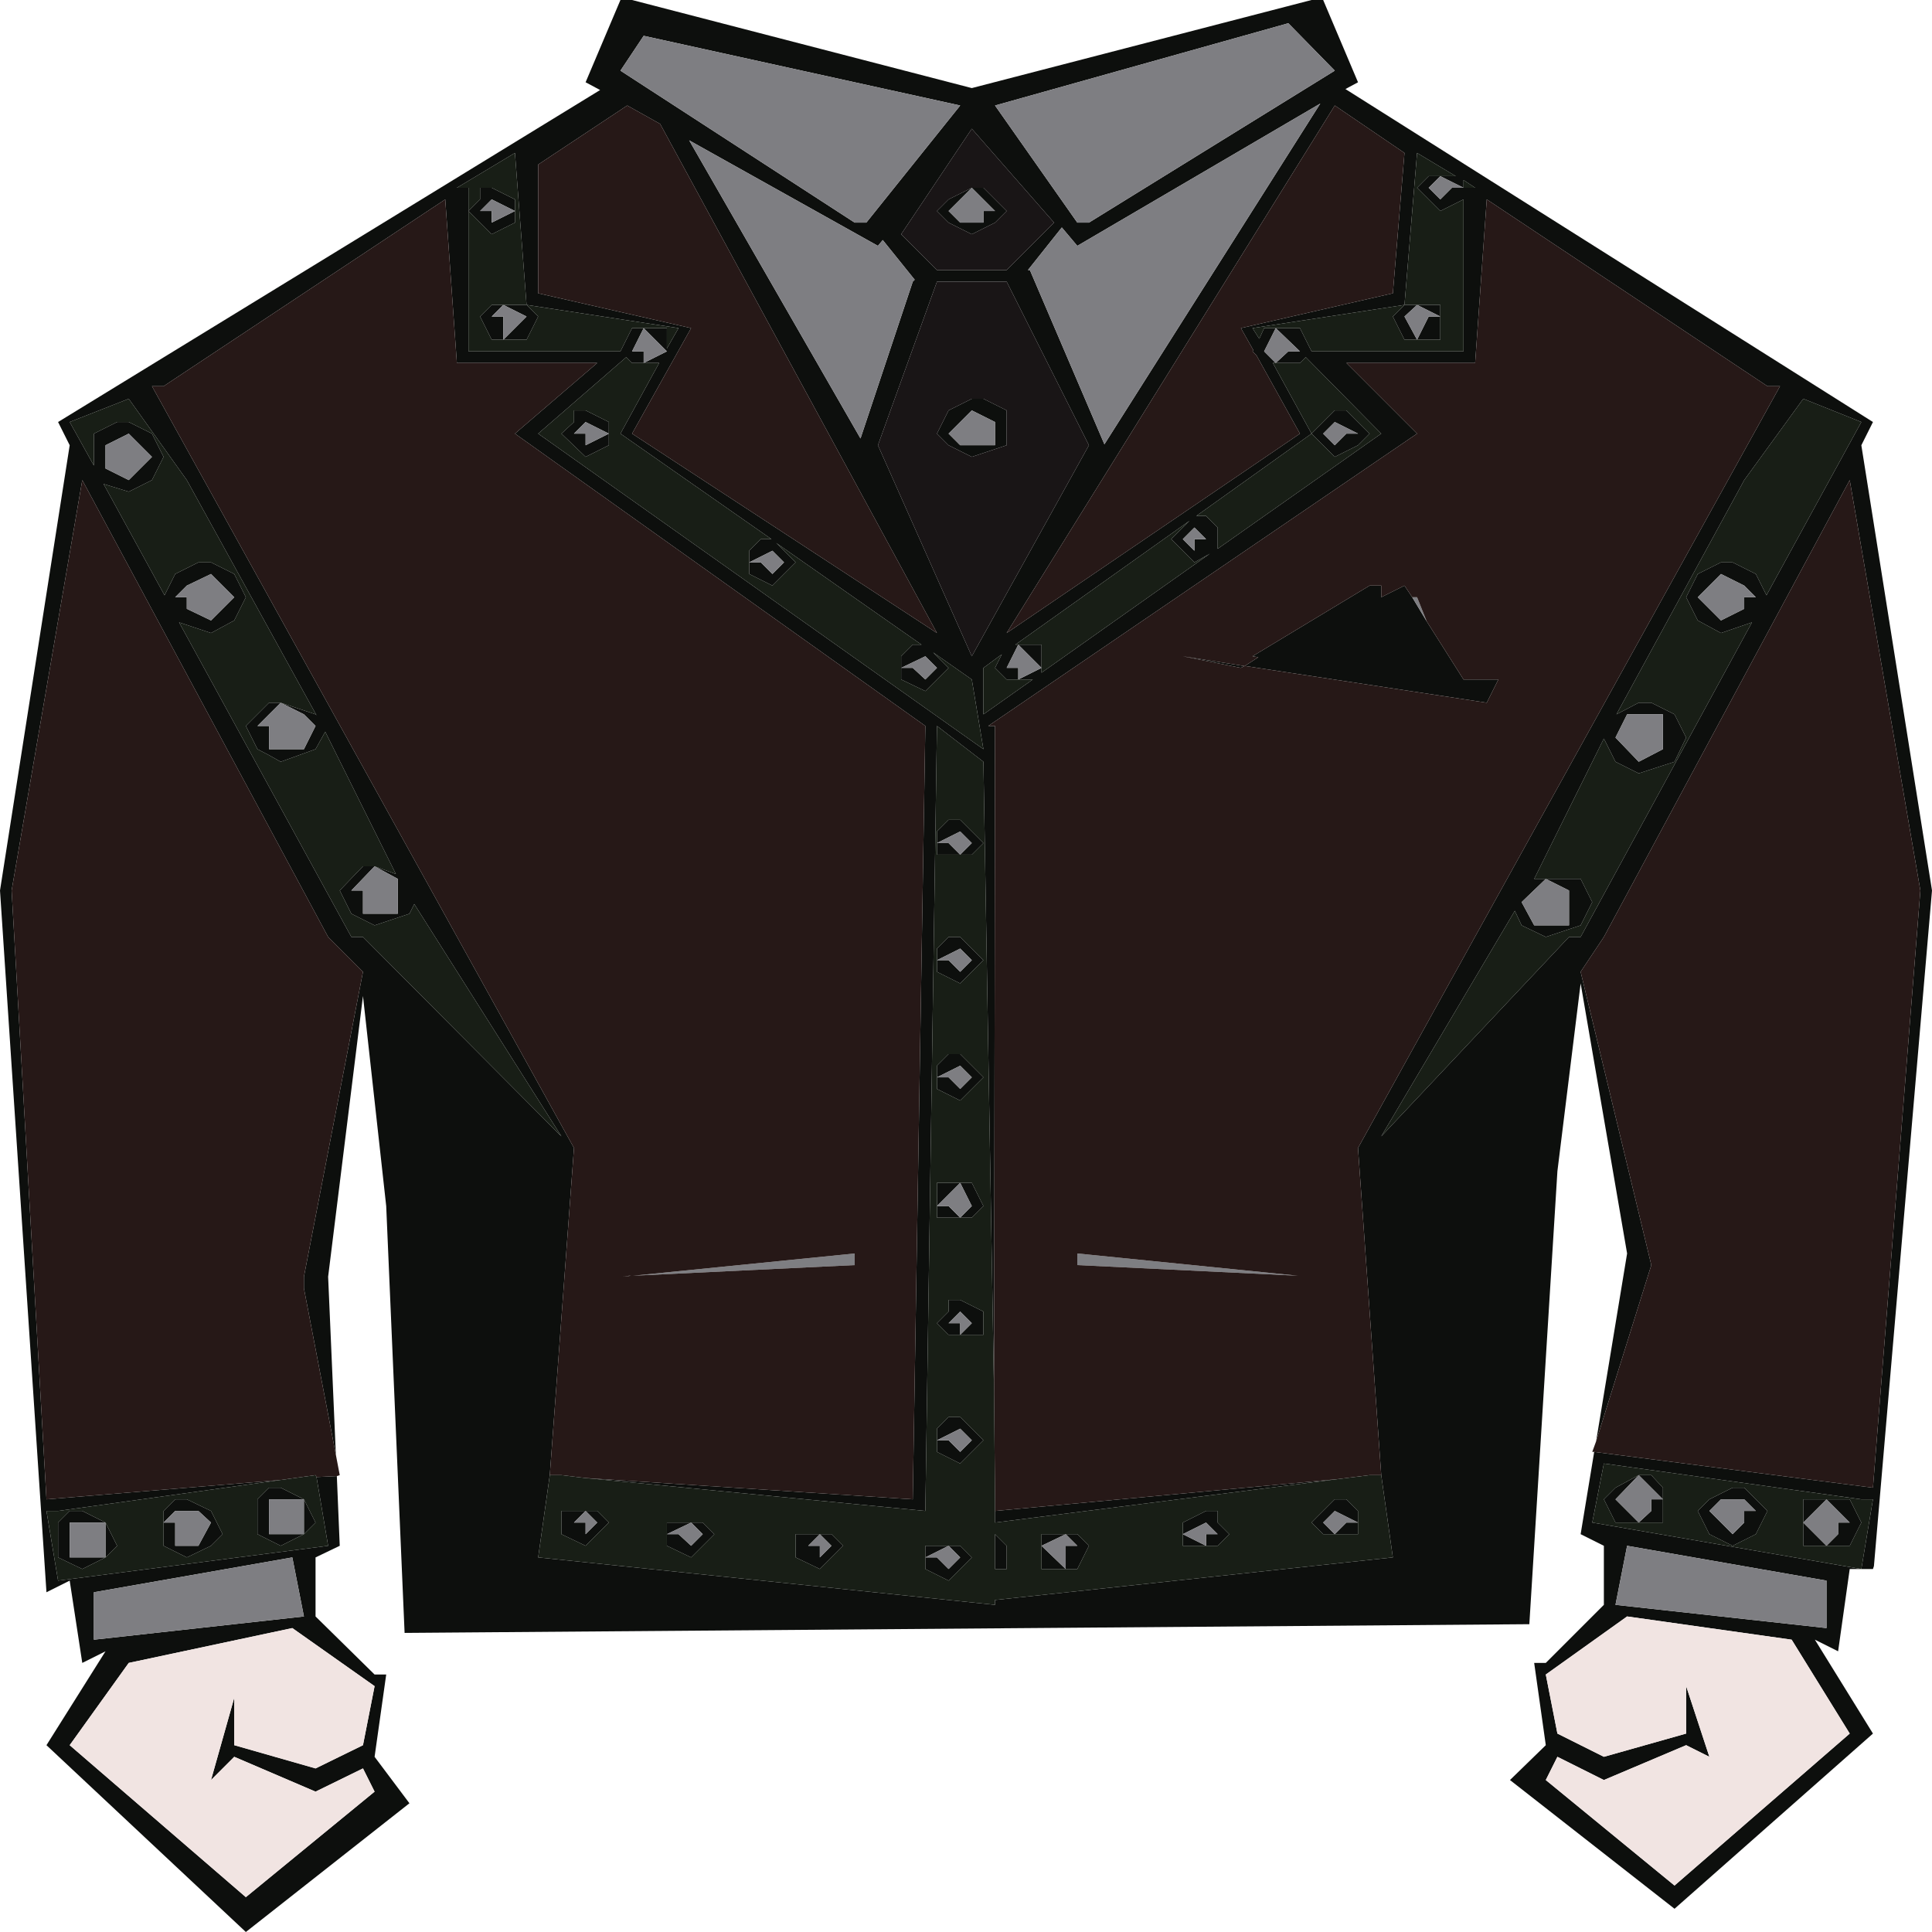 <?xml version="1.0" encoding="UTF-8" standalone="no"?>
<svg xmlns:xlink="http://www.w3.org/1999/xlink" height="99.8px" width="99.8px" xmlns="http://www.w3.org/2000/svg">
  <g transform="matrix(1.0, 0.0, 0.0, 1.0, 49.25, 49.9)">
    <path d="M-31.85 26.35 L-31.7 29.95 -32.95 30.55 -32.95 33.6 -29.9 36.6 -29.3 36.6 -29.9 40.85 -28.1 43.25 -36.55 49.9 -46.85 40.25 -43.8 35.4 -45.0 36.0 -45.65 31.75 -46.85 32.35 -49.25 -3.9 -45.65 -26.9 -46.25 -28.1 -18.25 -45.25 -19.0 -45.65 -17.2 -49.9 -16.6 -49.9 0.95 -45.35 18.5 -49.9 19.1 -49.9 20.9 -45.65 20.25 -45.3 47.5 -28.1 46.9 -26.9 50.55 -3.9 47.55 31.0 47.5 31.15 46.9 31.15 46.3 31.15 45.7 35.4 44.5 34.8 47.5 39.65 37.25 48.7 28.75 42.05 30.6 40.25 30.0 36.0 30.6 36.0 33.6 33.0 33.6 29.95 32.4 29.35 33.1 25.1 47.5 26.95 49.95 -3.9 46.3 -25.1 33.6 -1.5 32.4 0.3 36.05 15.45 33.2 24.55 34.8 14.85 32.4 0.9 31.2 10.6 29.75 34.0 -28.35 34.45 -29.3 12.4 -30.5 1.55 -32.3 16.05 -31.9 25.25 -33.55 16.65 -33.55 16.05 -30.5 0.3 -32.3 -1.5 -45.0 -25.1 -48.65 -3.9 -46.85 27.55 -34.75 26.55 -46.25 28.15 -46.85 28.15 -46.25 31.75 -32.3 29.95 -32.9 26.4 -31.85 26.35 M16.65 -32.95 L17.9 -32.95 18.5 -31.75 26.35 -31.75 26.35 -39.6 25.15 -39.0 23.95 -40.2 24.55 -40.8 25.15 -40.8 25.95 -40.8 23.95 -42.0 23.3 -34.15 15.45 -32.95 15.8 -32.4 16.05 -32.95 16.65 -32.95 16.05 -31.75 16.65 -31.15 17.3 -31.75 17.9 -31.75 16.65 -32.95 M46.9 31.15 L47.5 27.55 46.9 27.55 33.6 25.7 33.0 28.75 46.9 31.15 M16.65 -31.15 L16.5 -31.15 18.5 -27.5 12.55 -23.25 13.05 -23.25 13.65 -22.65 13.65 -21.55 22.1 -27.5 18.2 -31.45 17.9 -31.15 16.65 -31.15 M26.35 -40.2 L25.15 -40.8 24.55 -40.2 25.15 -39.6 25.75 -40.2 26.35 -40.2 26.95 -40.2 26.35 -40.6 26.35 -40.2 M23.95 -34.15 L25.15 -34.15 25.15 -33.55 23.95 -34.15 23.3 -33.55 23.95 -32.35 24.55 -33.55 25.15 -33.55 25.15 -32.35 23.95 -32.35 23.3 -32.35 22.7 -33.55 23.3 -34.15 23.95 -34.15 M20.9 -27.5 L19.7 -28.1 19.1 -27.5 19.7 -26.9 20.3 -27.5 20.9 -27.5 M20.3 -28.7 L21.5 -27.5 20.9 -26.9 19.7 -26.3 18.5 -27.5 19.7 -28.7 20.3 -28.7 M22.1 26.3 L20.9 9.4 42.7 -29.95 42.05 -29.95 27.55 -39.6 26.95 -31.15 20.3 -31.15 23.95 -27.5 1.8 -12.4 2.15 -12.4 2.1 22.1 1.55 -10.55 -0.85 -12.4 -1.45 28.15 -19.0 26.45 -2.1 27.55 -1.45 -12.4 -22.65 -27.5 -18.4 -31.15 -25.65 -31.15 -26.25 -39.6 -40.8 -29.95 -41.4 -29.95 -19.6 9.4 -20.85 26.3 -21.45 30.55 2.15 33.0 2.15 32.75 22.7 30.55 22.1 26.3 M2.15 28.15 L19.9 26.5 2.15 28.75 2.15 28.15 M22.7 -34.75 L23.3 -42.0 19.7 -44.45 2.75 -17.2 17.9 -27.5 15.65 -31.55 15.45 -31.75 15.5 -31.8 14.85 -32.95 22.7 -34.75 M19.7 -46.25 L17.3 -48.7 2.15 -44.45 6.4 -38.4 7.0 -38.4 19.7 -46.25 M0.95 -37.8 L-0.25 -38.4 -0.85 -39.0 -0.25 -39.6 0.95 -40.2 1.55 -40.2 2.75 -39.0 2.15 -38.4 0.95 -37.8 M6.4 -37.2 L5.6 -38.15 3.85 -35.95 3.95 -35.95 7.8 -26.95 18.95 -44.55 6.4 -37.2 M0.95 -40.2 L-0.25 -39.0 0.35 -38.4 1.55 -38.4 1.55 -39.0 2.15 -39.0 0.95 -40.2 M5.2 -38.4 L0.95 -43.25 -2.7 -37.8 -0.85 -35.95 2.75 -35.95 5.2 -38.4 M2.15 -26.9 L2.15 -28.1 0.95 -28.7 -0.25 -27.5 0.35 -26.9 2.15 -26.9 M7.0 -26.9 L2.75 -35.35 -0.85 -35.35 -3.9 -26.9 0.95 -16.0 7.0 -26.9 M0.95 -29.3 L1.55 -29.3 2.75 -28.7 2.75 -26.9 0.95 -26.3 -0.25 -26.9 -0.85 -27.5 -0.25 -28.7 0.95 -29.3 M11.85 -22.05 L12.45 -21.45 12.45 -22.05 13.05 -22.05 12.45 -22.65 11.85 -22.05 M4.55 -15.4 L4.55 -15.15 13.25 -21.3 12.45 -20.85 11.25 -22.05 12.2 -23.0 3.2 -16.6 3.35 -16.6 2.75 -15.4 3.35 -15.4 3.35 -14.8 4.55 -15.4 3.35 -16.6 4.55 -16.6 4.55 -15.4 M3.35 -14.8 L2.75 -14.8 2.15 -15.4 2.5 -16.1 1.55 -15.4 1.55 -13.0 4.1 -14.8 3.35 -14.8 M15.05 -15.5 L14.85 -15.4 11.85 -16.0 15.0 -15.5 15.05 -15.5 15.75 -15.95 15.45 -16.0 21.5 -19.65 22.1 -19.65 22.1 -19.05 23.3 -19.65 23.7 -19.05 24.45 -17.8 26.35 -14.8 28.15 -14.8 27.55 -13.6 15.05 -15.5 M-0.85 -0.3 L-0.25 -0.3 0.35 0.3 0.95 -0.3 0.35 -0.9 -0.85 -0.3 -0.85 -0.9 -0.25 -1.5 0.35 -1.5 1.55 -0.3 0.35 0.9 -0.85 0.3 -0.85 -0.3 M0.35 -5.75 L0.95 -6.35 0.35 -6.95 -0.85 -6.35 -0.85 -6.95 -0.25 -7.55 0.35 -7.55 1.55 -6.35 0.95 -5.75 0.35 -5.75 -0.85 -5.75 -0.85 -6.35 -0.25 -6.35 0.35 -5.75 M-16.0 -31.15 L-16.6 -31.15 -16.9 -31.45 -21.45 -27.5 1.55 -11.2 0.95 -14.8 -1.05 -16.2 -0.25 -15.4 -1.45 -14.2 -2.7 -14.8 -2.7 -15.4 -2.7 -16.0 -2.1 -16.6 -1.65 -16.6 -9.15 -21.85 -8.15 -20.85 -9.35 -19.65 -10.55 -20.25 -10.55 -20.85 -10.55 -21.45 -9.95 -22.05 -9.4 -22.05 -17.2 -27.5 -15.2 -31.15 -16.0 -31.15 -14.8 -31.75 -16.0 -32.95 -16.6 -31.75 -16.0 -31.75 -16.0 -31.15 M-16.0 -32.95 L-14.8 -32.95 -14.8 -31.9 -14.2 -32.95 -22.05 -34.15 -22.65 -42.0 -25.65 -40.2 -25.05 -40.2 -25.05 -39.0 -25.05 -31.75 -17.2 -31.75 -16.6 -32.95 -16.0 -32.95 M-10.55 -20.85 L-9.95 -20.85 -9.35 -20.25 -8.75 -20.85 -9.35 -21.45 -10.55 -20.85 M-2.7 -15.4 L-2.1 -15.4 -1.45 -14.8 -0.85 -15.4 -1.45 -16.0 -2.7 -15.4 M38.45 -19.05 L39.65 -17.85 40.85 -18.45 40.85 -19.05 41.45 -19.05 40.85 -19.65 39.65 -20.25 38.45 -19.05 M30.6 -4.5 L32.4 -4.5 33.0 -3.3 32.4 -2.1 30.6 -1.5 29.35 -2.1 29.0 -2.85 22.1 8.8 31.8 -1.5 32.4 -1.5 41.25 -17.75 39.65 -17.2 38.45 -17.85 37.85 -19.05 38.45 -20.25 39.65 -20.85 40.25 -20.85 41.45 -20.25 42.0 -19.15 46.9 -28.1 43.9 -29.3 40.85 -25.1 34.25 -13.0 35.4 -13.6 36.05 -13.6 37.25 -13.0 37.85 -11.8 37.25 -10.55 35.4 -9.95 34.2 -10.55 33.6 -11.75 30.0 -4.5 30.6 -4.5 29.35 -3.3 30.0 -2.1 31.8 -2.1 31.8 -3.9 30.6 -4.5 M34.8 -13.0 L34.2 -11.8 35.4 -10.55 36.65 -11.2 36.65 -13.0 34.8 -13.0 M45.1 29.95 L45.7 29.35 45.7 28.75 46.3 28.75 45.1 27.55 46.3 27.55 46.9 28.75 46.3 29.95 45.1 29.95 43.9 29.95 43.9 28.75 43.9 27.55 45.1 27.55 43.9 28.75 45.1 29.95 M42.05 28.15 L41.45 29.35 40.25 29.95 39.05 29.35 38.45 28.15 39.05 27.55 40.25 26.95 40.85 26.95 42.05 28.15 M41.45 28.15 L40.85 27.55 39.65 27.55 39.05 28.15 40.25 29.35 40.85 28.75 40.85 28.15 41.45 28.15 M45.1 34.2 L45.1 31.75 34.8 29.95 34.2 33.0 45.1 34.2 M46.3 39.65 L43.3 34.8 34.8 33.6 30.6 36.6 31.2 39.65 33.6 40.85 37.85 39.65 37.85 37.2 39.05 40.85 37.85 40.25 33.6 42.05 31.2 40.85 30.6 42.05 37.25 47.5 46.3 39.65 M-0.85 5.75 L-0.25 5.75 0.35 6.35 0.95 5.75 0.35 5.15 -0.85 5.75 -0.85 5.15 -0.25 4.55 0.35 4.55 1.55 5.75 0.35 6.95 -0.85 6.35 -0.85 5.75 M0.95 11.2 L1.55 12.4 0.95 13.0 0.35 13.0 -0.85 13.0 -0.85 12.4 -0.85 11.2 0.35 11.2 0.95 11.2 M0.35 19.05 L0.95 18.45 0.35 17.85 -0.25 18.45 0.35 18.45 0.35 19.05 -0.25 19.05 -0.85 18.45 -0.25 17.85 -0.25 17.25 0.35 17.25 1.55 17.85 1.55 19.05 0.35 19.05 M0.35 11.2 L-0.85 12.4 -0.25 12.4 0.35 13.0 0.95 12.4 0.35 11.2 M-0.85 24.5 L-0.85 23.9 -0.25 23.3 0.35 23.3 1.55 24.5 0.35 25.7 -0.85 25.1 -0.85 24.5 -0.25 24.5 0.35 25.1 0.95 24.5 0.35 23.9 -0.85 24.5 M20.9 28.75 L19.7 28.15 19.1 28.75 19.7 29.35 19.1 29.35 18.5 28.75 19.7 27.55 20.3 27.55 20.9 28.15 20.9 28.75 20.9 29.35 19.7 29.35 20.3 28.75 20.9 28.75 M11.85 28.75 L13.05 28.15 13.65 28.15 13.65 28.75 14.25 29.35 13.65 29.95 13.05 29.95 11.85 29.95 11.85 29.35 11.85 28.75 M13.05 28.75 L11.85 29.35 13.05 29.95 13.05 29.35 13.65 29.35 13.05 28.75 M5.8 31.15 L5.8 29.95 6.4 29.95 5.8 29.35 6.4 29.35 7.0 29.95 6.4 31.15 5.8 31.15 4.55 31.15 4.55 29.95 4.55 29.35 5.8 29.35 4.55 29.95 5.8 31.15 M0.95 30.55 L-0.25 31.75 -1.45 31.15 -1.45 30.55 -1.45 29.95 -0.25 29.95 0.35 29.95 0.95 30.55 M2.15 29.35 L2.75 29.95 2.75 31.15 2.15 31.15 2.15 29.35 M36.65 27.55 L35.4 26.3 34.2 27.55 35.4 28.75 36.05 28.15 36.05 27.55 36.65 27.55 36.65 28.75 35.4 28.75 34.2 28.75 33.6 27.55 34.2 26.95 35.4 26.3 36.05 26.3 36.65 26.95 36.65 27.55 M-44.4 -27.5 L-43.2 -28.1 -42.6 -28.1 -41.4 -27.5 -40.8 -26.3 -41.4 -25.1 -42.6 -24.5 -43.9 -24.9 -40.75 -19.15 -40.2 -20.25 -39.0 -20.85 -38.35 -20.85 -37.15 -20.25 -36.55 -19.05 -37.15 -17.85 -38.35 -17.2 -40.0 -17.75 -31.1 -1.5 -30.5 -1.5 -20.25 8.8 -27.85 -3.2 -28.1 -2.7 -29.9 -2.1 -31.1 -2.7 -31.7 -3.9 -30.5 -5.15 -29.9 -5.15 -28.8 -4.75 -32.45 -12.1 -32.95 -11.2 -34.75 -10.55 Q-35.35 -10.9 -35.95 -11.2 L-36.55 -12.4 -35.35 -13.6 -34.75 -13.6 -32.95 -13.0 -32.9 -12.95 -39.6 -25.1 -42.6 -29.3 -45.65 -28.1 -44.4 -25.85 -44.4 -27.5 M-43.8 -26.9 L-43.8 -25.7 -42.6 -25.1 -41.4 -26.3 -42.6 -27.5 -43.8 -26.9 M-3.9 -37.2 L-13.65 -42.65 -4.8 -27.25 -2.1 -35.35 -2.0 -35.45 -3.65 -37.5 -3.9 -37.2 M-4.5 -38.4 L0.35 -44.45 -16.0 -48.05 -17.2 -46.25 -5.1 -38.4 -4.5 -38.4 M-16.85 -44.45 L-21.45 -41.4 -21.45 -34.75 -13.55 -32.95 -16.6 -27.5 -0.85 -17.2 -15.15 -43.5 -16.85 -44.45 M-19.0 -28.7 L-17.8 -28.1 -17.8 -27.5 -17.8 -26.9 -19.0 -26.3 -20.25 -27.5 -19.6 -28.1 -19.6 -28.7 -19.0 -28.7 M-17.8 -27.5 L-19.0 -28.1 -19.6 -27.5 -19.0 -27.5 -19.0 -26.9 -17.8 -27.5 M-22.65 -39.0 L-22.65 -38.4 -23.85 -37.8 -25.05 -39.0 -24.45 -39.6 -24.45 -40.2 -23.85 -40.2 -22.65 -39.6 -22.65 -39.0 -23.85 -39.6 -24.45 -39.0 -23.85 -39.0 -23.85 -38.4 -22.65 -39.0 M-22.05 -34.15 L-21.45 -33.55 -22.05 -32.35 -23.25 -32.35 -23.85 -32.35 -24.45 -33.55 -23.85 -34.15 -23.25 -34.15 -22.05 -34.15 M-23.25 -32.35 L-22.05 -33.55 -23.25 -34.15 -23.85 -33.55 -23.25 -33.55 -23.25 -32.35 M-39.6 -19.65 L-40.2 -19.05 -39.6 -19.05 -39.6 -18.45 -38.35 -17.85 -37.15 -19.05 -38.35 -20.25 -39.6 -19.65 M-34.75 -13.6 L-35.95 -12.4 -35.35 -12.4 -35.35 -11.2 -33.55 -11.2 -32.95 -12.4 -33.55 -13.0 -34.75 -13.6 M-30.5 -2.7 L-28.7 -2.7 -28.7 -4.5 -29.9 -5.15 -31.1 -3.9 -30.5 -3.9 -30.5 -2.7 M-33.55 27.55 L-35.35 27.55 -35.35 29.35 -33.55 29.35 -34.75 29.95 -35.95 29.35 -35.95 27.55 -35.35 26.95 -34.75 26.95 -33.55 27.55 -32.95 28.75 -33.55 29.35 -33.55 27.55 M-39.6 27.55 L-38.35 28.15 -37.75 29.35 -38.35 29.95 -39.6 30.55 -40.8 29.95 -40.8 28.75 -40.8 28.15 -40.2 27.55 -39.6 27.55 M-40.2 28.15 L-40.8 28.75 -40.2 28.75 -40.2 29.95 -39.0 29.95 -38.35 28.75 -39.0 28.15 -40.2 28.15 M-34.15 30.55 L-44.4 32.35 -44.4 34.8 -33.55 33.6 -34.15 30.55 M-37.15 37.8 L-37.15 40.25 -32.95 41.45 -30.5 40.25 -29.9 37.2 -34.15 34.2 -42.6 36.0 -45.65 40.25 -36.55 48.1 -29.9 42.65 -30.5 41.45 -32.95 42.65 -37.15 40.85 -38.35 42.05 -37.15 37.8 M-1.45 30.55 L-0.85 30.55 -0.25 31.15 0.35 30.55 -0.25 29.95 -1.45 30.55 M-8.15 29.35 L-6.9 29.35 -6.3 29.35 -5.7 29.95 -6.9 31.15 -8.15 30.55 -8.15 29.35 M-6.9 29.95 L-6.9 30.55 -6.3 29.95 -6.9 29.35 -7.5 29.95 -6.9 29.95 M-12.95 28.75 L-12.35 29.35 -13.55 30.55 -14.8 29.95 -14.8 29.35 -14.8 28.75 -13.55 28.75 -12.95 28.75 M-13.55 28.75 L-14.8 29.35 -14.2 29.35 -13.55 29.95 -12.95 29.35 -13.55 28.75 M-17.8 28.75 L-19.0 29.95 -20.25 29.35 -20.25 28.15 -19.0 28.15 -18.4 28.15 -17.8 28.75 M-19.0 28.75 L-19.0 29.35 -18.4 28.75 -19.0 28.15 -19.6 28.75 -19.0 28.75 M-43.8 28.75 L-45.65 28.75 -45.65 30.55 -43.8 30.55 -43.8 28.75 -43.2 29.95 -43.8 30.55 -45.0 31.15 -46.25 30.55 -46.25 28.75 -45.65 28.15 -45.0 28.15 -43.8 28.75" fill="#0d0f0d" fill-rule="evenodd" stroke="none"/>
    <path d="M16.65 -32.95 L17.9 -31.75 17.3 -31.75 16.65 -31.15 16.05 -31.75 16.65 -32.95 M25.15 -40.8 L26.35 -40.2 25.75 -40.2 25.15 -39.6 24.55 -40.2 25.15 -40.8 M23.95 -34.15 L25.15 -33.55 24.55 -33.55 23.95 -32.35 23.3 -33.55 23.95 -34.15 M20.9 -27.5 L20.3 -27.5 19.7 -26.9 19.1 -27.5 19.7 -28.1 20.9 -27.5 M19.7 -46.25 L7.0 -38.4 6.4 -38.4 2.15 -44.45 17.3 -48.7 19.7 -46.25 M0.95 -40.2 L2.15 -39.0 1.55 -39.0 1.55 -38.4 0.35 -38.4 -0.25 -39.0 0.95 -40.2 M6.4 -37.2 L18.95 -44.55 7.8 -26.95 3.95 -35.95 3.85 -35.95 5.6 -38.15 6.4 -37.2 M2.15 -26.9 L0.35 -26.9 -0.25 -27.5 0.95 -28.7 2.15 -28.1 2.15 -26.9 M11.85 -22.05 L12.45 -22.65 13.05 -22.05 12.45 -22.05 12.45 -21.45 11.85 -22.05 M4.55 -15.4 L3.35 -14.8 3.35 -15.4 2.75 -15.4 3.35 -16.6 4.55 -15.4 M23.7 -19.05 L23.95 -19.05 24.45 -17.8 23.7 -19.05 M-0.85 -0.3 L0.35 -0.9 0.95 -0.3 0.35 0.3 -0.25 -0.3 -0.85 -0.3 M-0.85 -6.35 L0.35 -6.95 0.95 -6.35 0.35 -5.75 -0.25 -6.35 -0.85 -6.35 M-16.0 -31.15 L-16.0 -31.75 -16.6 -31.75 -16.0 -32.95 -14.8 -31.75 -16.0 -31.15 M-10.55 -20.85 L-9.35 -21.45 -8.75 -20.85 -9.35 -20.25 -9.95 -20.85 -10.55 -20.85 M-2.7 -15.4 L-1.45 -16.0 -0.85 -15.4 -1.45 -14.8 -2.1 -15.4 -2.7 -15.4 M38.45 -19.05 L39.65 -20.25 40.85 -19.65 41.45 -19.05 40.85 -19.05 40.85 -18.45 39.65 -17.85 38.45 -19.05 M30.6 -4.5 L31.8 -3.9 31.8 -2.1 30.0 -2.1 29.35 -3.3 30.6 -4.5 M34.8 -13.0 L36.65 -13.0 36.65 -11.2 35.4 -10.55 34.2 -11.8 34.8 -13.0 M45.1 27.55 L46.3 28.75 45.7 28.75 45.7 29.35 45.1 29.95 43.9 28.75 45.1 27.55 M41.45 28.15 L40.85 28.15 40.85 28.75 40.25 29.35 39.05 28.15 39.65 27.55 40.85 27.55 41.45 28.15 M45.1 34.2 L34.2 33.0 34.8 29.95 45.1 31.75 45.1 34.2 M-0.85 5.75 L0.35 5.15 0.95 5.75 0.35 6.35 -0.25 5.75 -0.85 5.75 M6.4 14.85 L17.8 16.0 6.4 15.45 6.4 14.85 M0.35 11.2 L0.95 12.4 0.35 13.0 -0.25 12.4 -0.85 12.4 0.35 11.2 M0.35 19.05 L0.35 18.45 -0.25 18.45 0.35 17.85 0.95 18.45 0.35 19.05 M-0.85 24.5 L0.35 23.9 0.95 24.5 0.35 25.1 -0.25 24.5 -0.85 24.5 M19.7 29.35 L19.1 28.75 19.7 28.15 20.9 28.75 20.3 28.75 19.7 29.35 M13.05 28.75 L13.65 29.35 13.05 29.35 13.05 29.95 11.85 29.35 13.05 28.75 M5.8 29.35 L6.4 29.95 5.8 29.95 5.8 31.15 4.55 29.95 5.8 29.35 M36.65 27.55 L36.05 27.55 36.05 28.15 35.4 28.75 34.2 27.55 35.4 26.3 36.65 27.55 M-43.8 -26.9 L-42.6 -27.5 -41.4 -26.3 -42.6 -25.1 -43.8 -25.7 -43.8 -26.9 M-4.5 -38.4 L-5.1 -38.4 -17.2 -46.25 -16.0 -48.05 0.35 -44.45 -4.5 -38.4 M-3.9 -37.2 L-3.65 -37.5 -2.0 -35.45 -2.1 -35.35 -4.8 -27.25 -13.65 -42.65 -3.9 -37.2 M-17.8 -27.5 L-19.0 -26.9 -19.0 -27.5 -19.6 -27.5 -19.0 -28.1 -17.8 -27.5 M-22.65 -39.0 L-23.85 -38.4 -23.85 -39.0 -24.45 -39.0 -23.85 -39.6 -22.65 -39.0 M-23.25 -32.35 L-23.25 -33.55 -23.85 -33.55 -23.25 -34.15 -22.05 -33.55 -23.25 -32.35 M-39.6 -19.65 L-38.35 -20.25 -37.15 -19.05 -38.35 -17.85 -39.6 -18.45 -39.6 -19.05 -40.2 -19.05 -39.6 -19.65 M-30.5 -2.7 L-30.5 -3.9 -31.1 -3.9 -29.9 -5.15 -28.7 -4.5 -28.7 -2.7 -30.5 -2.7 M-34.75 -13.6 L-33.55 -13.0 -32.95 -12.4 -33.55 -11.2 -35.35 -11.2 -35.35 -12.4 -35.95 -12.4 -34.75 -13.6 M-16.65 16.0 L-17.1 16.05 -16.75 16.0 -16.65 16.0 M-5.1 14.85 L-5.1 15.45 -16.55 16.0 -5.1 14.85 M-33.55 29.35 L-35.35 29.35 -35.35 27.55 -33.55 27.55 -33.55 29.35 M-34.15 30.55 L-33.55 33.6 -44.4 34.8 -44.4 32.35 -34.15 30.55 M-40.2 28.15 L-39.0 28.15 -38.35 28.75 -39.0 29.95 -40.2 29.95 -40.2 28.75 -40.8 28.75 -40.2 28.15 M-1.45 30.55 L-0.25 29.95 0.35 30.55 -0.25 31.15 -0.85 30.55 -1.45 30.55 M-6.9 29.95 L-7.5 29.95 -6.9 29.35 -6.3 29.95 -6.9 30.55 -6.9 29.95 M-13.55 28.75 L-12.95 29.35 -13.55 29.95 -14.2 29.35 -14.8 29.35 -13.55 28.75 M-43.8 28.75 L-43.8 30.55 -45.65 30.55 -45.65 28.75 -43.8 28.75 M-19.0 28.75 L-19.6 28.75 -19.0 28.15 -18.4 28.75 -19.0 29.35 -19.0 28.75" fill="#7e7e82" fill-rule="evenodd" stroke="none"/>
    <path d="M0.95 -37.8 L2.15 -38.4 2.75 -39.0 1.55 -40.2 0.95 -40.2 -0.25 -39.6 -0.85 -39.0 -0.25 -38.4 0.95 -37.8 M5.2 -38.4 L2.75 -35.95 -0.85 -35.95 -2.7 -37.8 0.95 -43.25 5.2 -38.4 M0.95 -29.3 L-0.25 -28.7 -0.85 -27.5 -0.25 -26.9 0.95 -26.3 2.75 -26.9 2.75 -28.7 1.55 -29.3 0.95 -29.3 M7.0 -26.9 L0.95 -16.0 -3.9 -26.9 -0.85 -35.35 2.75 -35.35 7.0 -26.9" fill="#191516" fill-rule="evenodd" stroke="none"/>
    <path d="M-31.85 26.35 L-32.9 26.4 -32.95 26.3 -34.75 26.55 -46.85 27.55 -48.65 -3.9 -45.0 -25.1 -32.3 -1.5 -30.5 0.3 -33.55 16.05 -33.55 16.65 -31.9 25.25 -31.7 26.3 -31.85 26.35 M33.2 24.55 L36.05 15.45 32.4 0.3 33.6 -1.5 46.3 -25.1 49.95 -3.9 47.5 26.95 33.1 25.1 33.0 25.1 33.2 24.55 M2.1 22.1 L2.15 -12.4 1.8 -12.4 23.95 -27.5 20.3 -31.15 26.95 -31.15 27.55 -39.6 42.05 -29.95 42.7 -29.95 20.9 9.4 22.1 26.3 21.5 26.3 19.9 26.5 2.15 28.15 2.15 27.65 2.1 22.1 M-20.85 26.3 L-19.6 9.4 -41.4 -29.95 -40.8 -29.95 -26.25 -39.6 -25.65 -31.15 -18.4 -31.15 -22.65 -27.5 -1.45 -12.4 -2.1 27.55 -19.0 26.45 -20.25 26.3 -20.85 26.3 M22.7 -34.75 L14.85 -32.95 15.5 -31.8 15.45 -31.75 15.65 -31.55 17.9 -27.5 2.75 -17.2 19.7 -44.45 23.3 -42.0 22.7 -34.75 M15.05 -15.5 L15.0 -15.5 11.85 -16.0 14.85 -15.4 15.05 -15.5 27.55 -13.6 28.15 -14.8 26.35 -14.8 24.45 -17.8 23.95 -19.05 23.7 -19.05 23.3 -19.65 22.1 -19.05 22.1 -19.65 21.5 -19.65 15.45 -16.0 15.75 -15.95 15.05 -15.5 M6.4 14.85 L6.4 15.45 17.8 16.0 6.4 14.85 M-16.85 -44.45 L-15.15 -43.5 -0.85 -17.2 -16.6 -27.5 -13.55 -32.95 -21.45 -34.75 -21.45 -41.4 -16.85 -44.45 M-16.65 16.0 L-16.75 16.0 -17.1 16.05 -16.65 16.0 M-5.1 14.85 L-16.55 16.0 -5.1 15.45 -5.1 14.85" fill="#261817" fill-rule="evenodd" stroke="none"/>
    <path d="M-32.9 26.4 L-32.3 29.95 -46.25 31.75 -46.85 28.15 -46.25 28.15 -34.75 26.55 -32.95 26.3 -32.9 26.4 M46.9 31.15 L33.0 28.75 33.6 25.7 46.9 27.55 47.5 27.55 46.9 31.15 M25.15 -40.8 L24.55 -40.8 23.95 -40.2 25.15 -39.0 26.35 -39.6 26.35 -31.75 18.5 -31.75 17.9 -32.95 16.65 -32.95 16.05 -32.95 15.8 -32.4 15.45 -32.95 23.3 -34.15 23.95 -42.0 25.95 -40.8 25.15 -40.8 M16.65 -31.15 L17.9 -31.15 18.2 -31.45 22.1 -27.5 13.65 -21.55 13.65 -22.65 13.05 -23.25 12.55 -23.25 18.5 -27.5 16.5 -31.15 16.65 -31.15 M26.35 -40.2 L26.35 -40.6 26.95 -40.2 26.35 -40.2 M25.15 -33.55 L25.15 -34.15 23.95 -34.15 23.3 -34.15 22.7 -33.55 23.3 -32.35 23.95 -32.35 25.15 -32.35 25.15 -33.55 M20.3 -28.7 L19.7 -28.7 18.5 -27.5 19.7 -26.3 20.9 -26.9 21.5 -27.5 20.3 -28.7 M22.1 26.3 L22.7 30.55 2.15 32.75 2.15 33.0 -21.45 30.55 -20.85 26.3 -20.25 26.3 -19.0 26.45 -1.45 28.15 -0.85 -12.4 1.55 -10.55 2.1 22.1 2.15 27.65 2.15 28.15 2.15 28.75 19.9 26.5 21.5 26.3 22.1 26.3 M3.35 -16.6 L3.2 -16.6 12.2 -23.0 11.25 -22.05 12.45 -20.85 13.25 -21.3 4.55 -15.15 4.55 -15.4 4.55 -16.6 3.35 -16.6 M3.35 -14.8 L4.1 -14.8 1.55 -13.0 1.55 -15.4 2.5 -16.1 2.15 -15.4 2.75 -14.8 3.35 -14.8 M-0.85 -0.3 L-0.85 0.3 0.35 0.9 1.55 -0.3 0.35 -1.5 -0.25 -1.5 -0.85 -0.9 -0.85 -0.3 M0.35 -5.75 L0.95 -5.75 1.55 -6.35 0.35 -7.55 -0.25 -7.55 -0.85 -6.95 -0.85 -6.35 -0.85 -5.75 0.35 -5.75 M-2.7 -15.4 L-2.7 -14.8 -1.45 -14.2 -0.25 -15.4 -1.05 -16.2 0.95 -14.8 1.55 -11.2 -21.45 -27.5 -16.9 -31.45 -16.6 -31.15 -16.0 -31.15 -15.2 -31.15 -17.2 -27.5 -9.4 -22.05 -9.95 -22.05 -10.55 -21.45 -10.55 -20.85 -10.55 -20.25 -9.35 -19.65 -8.15 -20.85 -9.15 -21.85 -1.65 -16.6 -2.1 -16.6 -2.7 -16.0 -2.7 -15.4 M-16.0 -32.95 L-16.6 -32.95 -17.2 -31.75 -25.05 -31.75 -25.05 -39.0 -25.05 -40.2 -25.65 -40.2 -22.65 -42.0 -22.05 -34.15 -14.2 -32.95 -14.8 -31.9 -14.8 -32.95 -16.0 -32.95 M30.6 -4.5 L30.0 -4.5 33.6 -11.75 34.2 -10.55 35.4 -9.95 37.25 -10.55 37.85 -11.8 37.25 -13.0 36.05 -13.6 35.4 -13.6 34.25 -13.0 40.85 -25.1 43.9 -29.3 46.9 -28.1 42.0 -19.15 41.45 -20.25 40.25 -20.85 39.65 -20.85 38.45 -20.25 37.85 -19.05 38.45 -17.85 39.65 -17.2 41.25 -17.75 32.4 -1.5 31.8 -1.5 22.1 8.8 29.0 -2.85 29.35 -2.1 30.6 -1.5 32.4 -2.1 33.0 -3.3 32.4 -4.5 30.6 -4.5 M45.1 29.95 L46.3 29.95 46.9 28.75 46.3 27.55 45.1 27.55 43.9 27.55 43.9 28.75 43.9 29.95 45.1 29.95 M42.05 28.15 L40.85 26.95 40.25 26.95 39.05 27.55 38.45 28.15 39.05 29.35 40.25 29.95 41.45 29.35 42.05 28.15 M-0.85 5.75 L-0.85 6.35 0.35 6.95 1.55 5.75 0.35 4.55 -0.25 4.55 -0.85 5.15 -0.85 5.75 M0.95 11.2 L0.35 11.2 -0.85 11.2 -0.85 12.4 -0.85 13.0 0.35 13.0 0.95 13.0 1.55 12.4 0.95 11.2 M0.35 19.05 L1.55 19.05 1.55 17.85 0.35 17.25 -0.25 17.25 -0.25 17.85 -0.85 18.45 -0.25 19.05 0.35 19.05 M-0.85 24.5 L-0.85 25.1 0.35 25.7 1.55 24.5 0.35 23.3 -0.25 23.3 -0.85 23.9 -0.85 24.5 M20.9 28.75 L20.9 28.15 20.3 27.55 19.7 27.55 18.5 28.75 19.1 29.35 19.7 29.35 20.9 29.35 20.9 28.75 M11.85 28.75 L11.85 29.35 11.85 29.95 13.05 29.95 13.65 29.95 14.25 29.35 13.65 28.75 13.65 28.15 13.05 28.15 11.85 28.75 M5.8 31.15 L6.4 31.15 7.0 29.95 6.4 29.35 5.8 29.35 4.55 29.35 4.55 29.95 4.55 31.15 5.8 31.15 M0.95 30.55 L0.35 29.95 -0.25 29.95 -1.45 29.95 -1.45 30.55 -1.45 31.15 -0.25 31.75 0.95 30.55 M2.15 29.35 L2.15 31.15 2.75 31.15 2.75 29.95 2.15 29.35 M36.65 27.55 L36.65 26.95 36.05 26.3 35.4 26.3 34.2 26.95 33.6 27.55 34.2 28.75 35.4 28.75 36.65 28.75 36.65 27.55 M-44.4 -27.5 L-44.4 -25.85 -45.65 -28.1 -42.6 -29.3 -39.6 -25.1 -32.9 -12.95 -32.95 -13.0 -34.75 -13.6 -35.35 -13.6 -36.55 -12.4 -35.95 -11.2 Q-35.35 -10.9 -34.75 -10.55 L-32.95 -11.2 -32.45 -12.1 -28.8 -4.75 -29.9 -5.15 -30.5 -5.15 -31.7 -3.9 -31.1 -2.7 -29.9 -2.1 -28.1 -2.7 -27.85 -3.2 -20.25 8.8 -30.5 -1.5 -31.1 -1.5 -40.0 -17.75 -38.35 -17.2 -37.15 -17.85 -36.55 -19.05 -37.15 -20.25 -38.35 -20.85 -39.0 -20.85 -40.2 -20.25 -40.75 -19.15 -43.9 -24.9 -42.6 -24.5 -41.4 -25.1 -40.8 -26.3 -41.4 -27.5 -42.6 -28.1 -43.2 -28.1 -44.4 -27.5 M-19.0 -28.7 L-19.6 -28.7 -19.6 -28.1 -20.25 -27.5 -19.0 -26.3 -17.8 -26.9 -17.8 -27.5 -17.8 -28.1 -19.0 -28.7 M-22.65 -39.0 L-22.65 -39.6 -23.85 -40.2 -24.45 -40.2 -24.45 -39.6 -25.05 -39.0 -23.85 -37.8 -22.65 -38.4 -22.65 -39.0 M-22.05 -34.15 L-23.25 -34.15 -23.85 -34.15 -24.45 -33.55 -23.85 -32.35 -23.25 -32.35 -22.05 -32.35 -21.45 -33.55 -22.05 -34.15 M-33.55 27.55 L-34.75 26.95 -35.35 26.95 -35.95 27.55 -35.95 29.35 -34.75 29.95 -33.55 29.35 -32.95 28.75 -33.55 27.55 M-39.6 27.55 L-40.2 27.55 -40.8 28.15 -40.8 28.75 -40.8 29.95 -39.6 30.55 -38.35 29.95 -37.75 29.35 -38.35 28.15 -39.6 27.55 M-8.15 29.35 L-8.15 30.55 -6.9 31.15 -5.7 29.95 -6.3 29.35 -6.9 29.35 -8.15 29.35 M-12.95 28.75 L-13.55 28.75 -14.8 28.75 -14.8 29.35 -14.8 29.95 -13.55 30.55 -12.35 29.35 -12.95 28.75 M-17.8 28.75 L-18.4 28.15 -19.0 28.15 -20.25 28.15 -20.25 29.35 -19.0 29.95 -17.8 28.75 M-43.8 28.75 L-45.0 28.15 -45.65 28.15 -46.25 28.75 -46.25 30.55 -45.0 31.15 -43.8 30.55 -43.2 29.95 -43.8 28.75" fill="#181e16" fill-rule="evenodd" stroke="none"/>
    <path d="M46.3 39.65 L37.25 47.5 30.6 42.05 31.2 40.85 33.6 42.05 37.85 40.25 39.05 40.85 37.85 37.2 37.85 39.65 33.6 40.85 31.2 39.65 30.6 36.6 34.8 33.6 43.3 34.8 46.3 39.65 M-37.15 37.8 L-38.35 42.05 -37.15 40.85 -32.95 42.65 -30.5 41.45 -29.9 42.65 -36.55 48.1 -45.65 40.25 -42.6 36.0 -34.15 34.2 -29.9 37.2 -30.5 40.25 -32.95 41.45 -37.15 40.25 -37.15 37.8" fill="#f1e4e2" fill-rule="evenodd" stroke="none"/>
  </g>
</svg>
